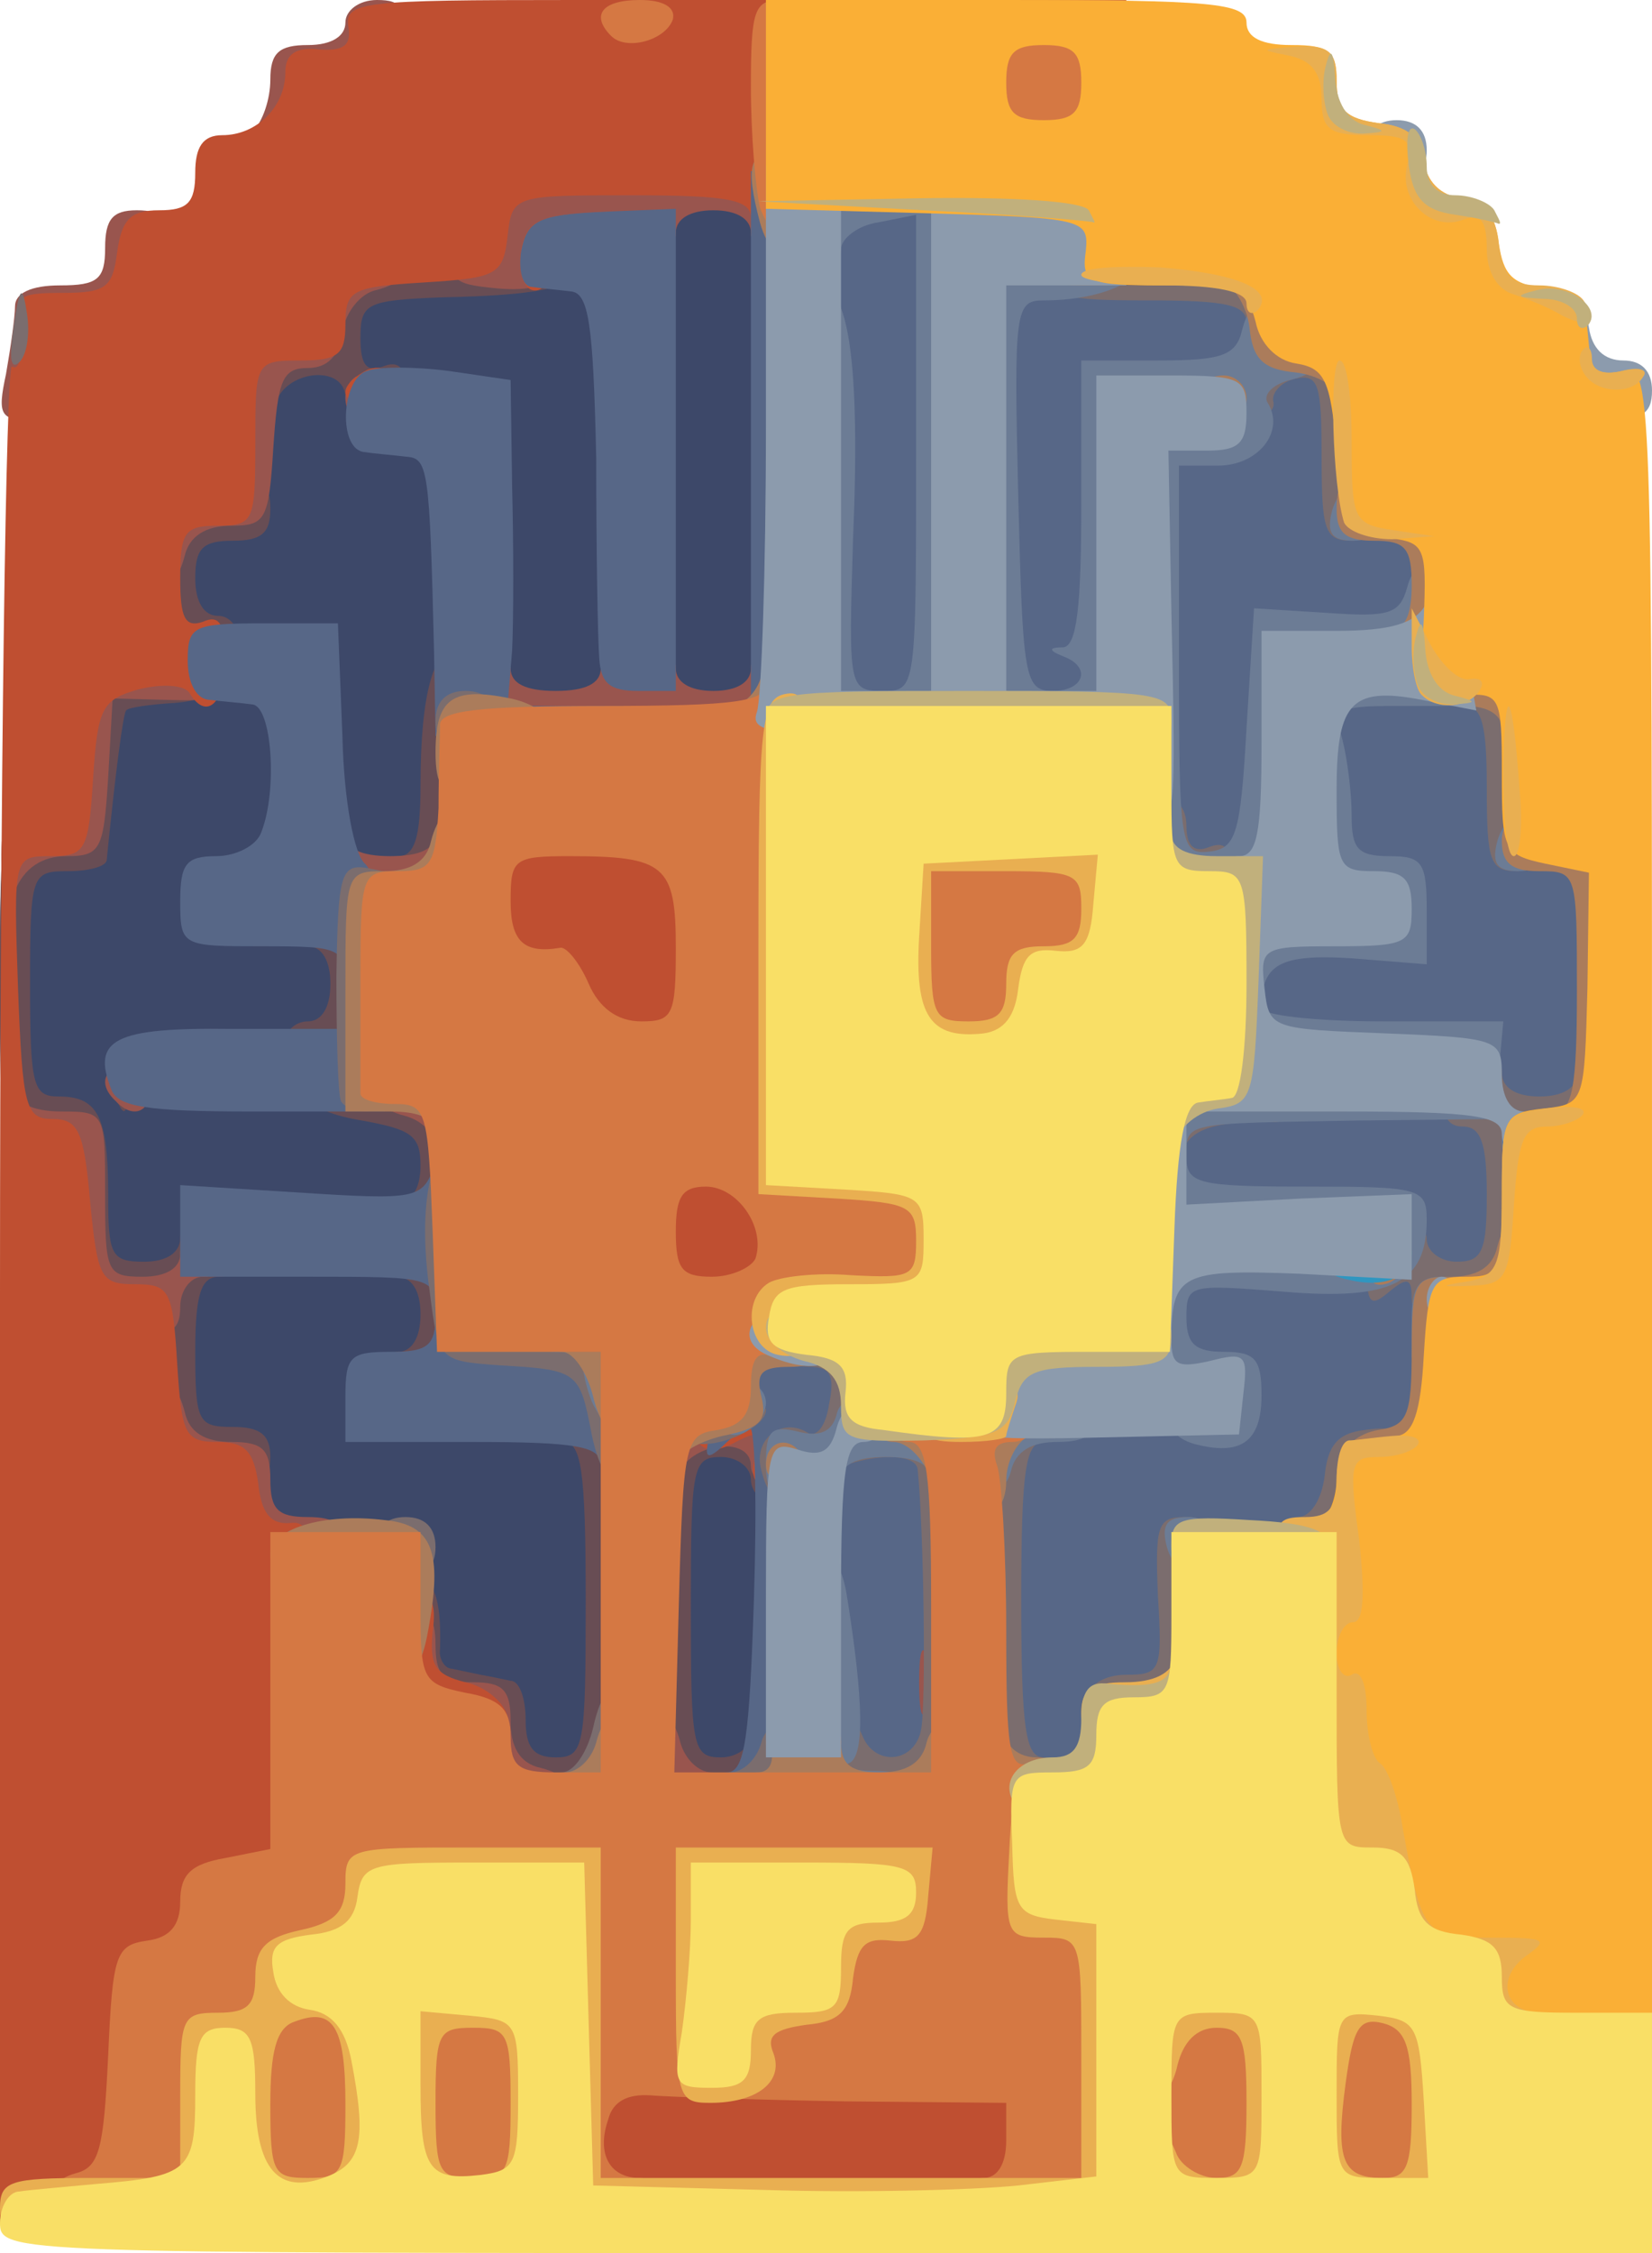 <?xml version="1.0" encoding="utf-8"?>
<!DOCTYPE svg PUBLIC "-//W3C//DTD SVG 20010904//EN" "http://www.w3.org/TR/2001/REC-SVG-20010904/DTD/svg10.dtd">
<svg version="1.0" xmlns="http://www.w3.org/2000/svg" width="110px" height="150px" viewBox="0 0 110 150" preserveAspectRatio="xMidYMid meet">
 <g fill="#3d4869">
  <path d="M32 117.6 c0 -1.8 -0.7 -2.5 -3 -2.9 -2.9 -0.6 -3 -0.9 -3 -5.7 l0 -5 -5.5 0 c-5.4 0 -5.5 0 -5.5 -3 0 -2.5 -0.4 -3 -2.5 -3 -2.4 0 -2.5 -0.3 -2.5 -5.5 0 -5.4 0 -5.5 -3 -5.5 -2.9 0 -3 -0.1 -3 -5.1 0 -4.2 -0.3 -5.2 -2 -5.6 -1.8 -0.5 -2 -1.4 -2 -10.9 0 -9.6 0.1 -10.4 1.9 -10.4 1.6 0 2.1 -1 2.6 -5.4 0.6 -4.6 1.1 -5.5 2.9 -5.8 1.8 -0.3 2.1 -1.1 2.4 -5.5 0.3 -4.8 0.5 -5.3 2.7 -5.3 2.2 0 2.4 -0.5 2.7 -5.2 0.3 -4.9 0.5 -5.3 3.1 -5.6 2.1 -0.3 2.7 -0.9 2.7 -2.7 0 -2.2 0.4 -2.3 10.5 -3 10.2 -0.7 10.5 -0.8 10.5 -3.1 0 -2.2 0.4 -2.4 5.5 -2.4 l5.5 0 0 19 0 19 -11 0 -11 0 0 5.5 c0 5.5 0 5.5 -3 5.5 l-3.1 0 0.3 5.8 c0.3 5.4 0.4 5.7 3.1 6 l2.7 0.3 0 10.5 0 10.4 5.5 0 5.5 0 0 13.5 0 13.5 -5 0 c-4.6 0 -5 -0.2 -5 -2.4z"/>
  <path d="M43 107 l0 -13 5 0 5 0 0 13 0 13 -5 0 -5 0 0 -13z"/>
  <path d="M92 83.5 c0 -3.3 0.2 -3.5 3.5 -3.5 3.3 0 3.5 0.2 3.5 3.5 0 3.3 -0.2 3.5 -3.5 3.5 -3.3 0 -3.5 -0.2 -3.5 -3.5z"/>
 </g>
 <g fill="#684d54">
  <path d="M31.6 120.3 c-0.3 -0.4 -0.6 -1.7 -0.6 -3 0 -1.8 -0.5 -2.3 -2.5 -2.3 -2.3 0 -2.5 -0.3 -2.5 -5 0 -3.8 0.4 -5 1.5 -5 1.4 0 1.9 1.4 1.8 4.8 -0.1 0.6 0.3 1.3 0.8 1.3 0.5 0.1 1.4 0.3 1.9 0.4 0.6 0.1 1.5 0.3 2 0.4 0.6 0 1 1.2 1 2.6 0 1.8 0.5 2.5 2 2.5 1.9 0 2 -0.7 2 -10.5 0 -8.7 -0.3 -10.5 -1.5 -10.5 -0.8 0 -1.5 -0.7 -1.5 -1.5 0 -1.2 1.6 -1.5 8.5 -1.5 l8.5 0 0 3.5 c0 2.4 -0.5 3.5 -1.5 3.5 -0.8 0 -1.5 -0.7 -1.5 -1.5 0 -0.8 -0.9 -1.5 -2 -1.5 -1.9 0 -2 0.7 -2 10 0 9.3 0.1 10 2 10 1.1 0 2 -0.7 2 -1.5 0 -0.8 0.7 -1.5 1.5 -1.5 1 0 1.5 1.1 1.5 3.5 l0 3.4 -10.4 0 c-5.7 0 -10.6 -0.3 -11 -0.6z"/>
  <path d="M9.7 98.3 c-0.4 -0.3 -0.7 -2.8 -0.7 -5.5 0 -4.5 -0.2 -4.8 -2.5 -4.8 -2.4 0 -2.5 -0.3 -2.5 -5.5 0 -4.8 -0.2 -5.5 -2 -5.5 -1.9 0 -2 -0.7 -2 -11.5 0 -10.7 0.1 -11.5 1.9 -11.5 1.7 0 2 -0.8 2.3 -5.2 0.3 -4.6 0.6 -5.3 2.5 -5.6 1.9 -0.3 2.2 -1 2.5 -5.5 l0.3 -5.2 4.3 -0.3 c3.7 -0.3 4.2 -0.1 4.2 1.7 0 1.6 -0.6 2.1 -2.5 2.1 -2 0 -2.5 0.5 -2.5 2.5 0 1.6 0.6 2.5 1.5 2.5 1.6 0 2 2.7 0.7 4.5 -0.4 0.6 -2 1.2 -3.6 1.3 -1.6 0.1 -3.1 0.3 -3.2 0.5 -0.2 0.2 -0.7 4 -1.3 10 -0.1 0.4 -1.2 0.7 -2.6 0.7 -2.4 0 -2.5 0.2 -2.5 7.5 0 6.8 0.2 7.5 1.9 7.5 2.6 0 3.3 1.3 3.3 6.5 0 4.1 0.2 4.5 2.4 4.5 1.5 0 2.4 -0.6 2.4 -1.6 0 -0.9 0.7 -1.4 1.7 -1.2 2.3 0.4 3 3.8 0.9 3.8 -1.2 0 -1.6 1.1 -1.6 5 0 4.7 0.2 5 2.5 5 1.8 0 2.5 0.5 2.5 2 0 1.7 -0.7 2 -3.8 2 -2.1 0 -4.2 -0.3 -4.5 -0.7z"/>
  <path d="M25 91.5 c0 -0.8 0.7 -1.5 1.5 -1.5 0.9 0 1.5 -0.9 1.5 -2.5 0 -1.6 -0.6 -2.5 -1.6 -2.5 -1.1 0 -1.4 -0.8 -1.2 -2.7 0.2 -1.6 0.8 -2.7 1.6 -2.5 0.7 0.1 1.2 -0.8 1.2 -2.2 0 -2 -0.6 -2.4 -3.9 -3 -3.7 -0.6 -5.1 -2 -5.1 -5.2 0 -0.8 0.7 -1.4 1.5 -1.4 0.9 0 1.5 -0.9 1.5 -2.5 0 -1.6 -0.6 -2.5 -1.5 -2.5 -0.8 0 -1.5 -0.7 -1.5 -1.5 0 -1 1 -1.5 3 -1.5 2 0 3 -0.5 3 -1.5 0 -0.8 0.7 -1.5 1.5 -1.5 1.1 0 1.5 -1.2 1.5 -4.7 0 -6.2 0.9 -9.3 2.6 -9.3 1.1 0 1.4 1.9 1.4 8.5 l0 8.5 -3 0 c-3 0 -3 0.1 -3 5.4 0 5.2 0.1 5.5 2.8 5.8 l2.7 0.3 0.3 10.8 0.3 10.7 -3.6 0 c-2.4 0 -3.5 -0.4 -3.5 -1.5z"/>
  <path d="M7.5 72.7 c-0.4 -1 -0.5 -2.1 -0.1 -2.4 1 -1 1.8 0.4 1.3 2.4 -0.4 1.7 -0.4 1.7 -1.2 0z"/>
  <path d="M15.2 25.3 c0.2 -3 0.8 -3.9 2.5 -4.1 1.4 -0.2 2.3 -1.1 2.5 -2.5 0.3 -1.9 1 -2.2 5.6 -2.5 4.8 -0.3 5.2 -0.5 5.2 -2.8 0 -2.2 0.4 -2.4 4.5 -2.4 4.4 0 4.5 0 4.5 3.4 0 4.4 -1.5 5.2 -10.7 5.4 -4.9 0.2 -5.3 0.4 -5.3 2.7 0 1.8 0.4 2.3 1.5 1.9 1 -0.4 1.5 0 1.5 1.5 0 1.4 -0.6 2.1 -2 2.1 -1.1 0 -2 -0.7 -2 -1.5 0 -2.3 -4.1 -1.9 -4.7 0.5 -0.3 1.1 -1.2 2 -2 2 -1 0 -1.3 -1 -1.1 -3.7z"/>
 </g>
 <g fill="#99554e">
  <path d="M31 119.1 c0 -3.5 -1.2 -5.1 -3.6 -5.1 -2.1 0 -2.4 -0.5 -2.4 -3.5 0 -2.8 0.4 -3.5 2 -3.5 1.5 0 2 0.7 2 2.5 0 2 0.5 2.5 2.5 2.5 2 0 2.5 0.5 2.5 2.6 0 1.7 0.6 2.8 2 3.1 3.5 0.9 2.4 3.3 -1.5 3.3 -2.8 0 -3.5 -0.4 -3.5 -1.9z"/>
  <path d="M42 117.5 c0 -3.9 2.4 -5 3.3 -1.5 0.3 1.1 1.2 2 2.1 2 0.9 0 1.6 0.7 1.6 1.5 0 1 -1.1 1.5 -3.5 1.5 -3.3 0 -3.5 -0.2 -3.5 -3.5z"/>
  <path d="M58 112 l0 -6 3.5 0 3.5 0 0 6 0 6 -3.5 0 -3.5 0 0 -6z"/>
  <path d="M14.7 104.3 c-0.4 -0.3 -0.7 -1.7 -0.7 -3 0 -1.8 -0.5 -2.3 -2.5 -2.3 -2.2 0 -2.5 -0.4 -2.5 -3.5 0 -3.9 2.4 -5 3.3 -1.5 0.3 1.4 1.4 2 3.1 2 2.1 0 2.6 0.5 2.6 2.5 0 2 0.5 2.5 2.5 2.5 1.8 0 2.5 0.5 2.5 2 0 1.7 -0.7 2 -3.8 2 -2.1 0 -4.2 -0.3 -4.5 -0.7z"/>
  <path d="M58 100.5 c0 -4.5 0 -4.5 3.5 -4.5 3.5 0 3.5 0 3.5 4.5 0 4.5 0 4.5 -3.5 4.5 -3.5 0 -3.5 0 -3.5 -4.5z"/>
  <path d="M42 96.5 c0 -3.1 0.3 -3.5 2.5 -3.5 2 0 2.5 -0.5 2.5 -2.5 0 -2.2 0.4 -2.5 3.5 -2.5 l3.5 0 0 5.5 c0 4.8 -0.2 5.5 -2 5.5 -1.1 0 -2 -0.6 -2 -1.4 0 -2.1 -4.2 -1.5 -4.8 0.6 -0.8 3.3 -3.2 2 -3.2 -1.7z"/>
  <path d="M27 92 c0 -1.1 0.5 -2 1 -2 0.6 0 1 -0.7 1 -1.5 0 -0.9 0.9 -1.5 2.5 -1.5 2.2 0 2.5 0.4 2.5 3.5 0 3.3 -0.2 3.5 -3.5 3.5 -2.8 0 -3.5 -0.4 -3.5 -2z"/>
  <path d="M3.7 88.3 c-0.4 -0.3 -0.7 -2.8 -0.7 -5.5 0 -3.6 -0.4 -4.8 -1.5 -4.8 -1.1 0 -1.5 -1 -1.4 -3.7 0.1 -2.1 0.3 -3 0.6 -2 0.3 1.1 1.4 1.7 3.4 1.7 2.9 0 2.9 0.1 2.9 5.5 0 5.2 0.1 5.5 2.5 5.5 1.6 0 2.5 -0.6 2.5 -1.5 0 -0.8 0.7 -1.5 1.5 -1.5 0.8 0 1.5 0.7 1.5 1.5 0 0.8 -0.7 1.5 -1.5 1.5 -0.8 0 -1.5 0.9 -1.5 2 0 1.7 -0.7 2 -3.8 2 -2.1 0 -4.2 -0.3 -4.5 -0.7z"/>
  <path d="M29 76.4 c0 -0.9 -0.9 -1.8 -2 -2.1 -3.5 -0.9 -2.4 -3.3 1.5 -3.3 3.3 0 3.5 0.2 3.5 3.5 0 2.4 -0.5 3.5 -1.5 3.5 -0.8 0 -1.5 -0.7 -1.5 -1.6z"/>
  <path d="M7.7 73.3 c-1.2 -1.1 -0.8 -2.3 0.8 -2.3 0.8 0 1.5 0.7 1.5 1.5 0 1.6 -1.2 2 -2.3 0.8z"/>
  <path d="M0.1 57.8 c-0.1 -2.7 0.3 -3.8 1.4 -3.8 1.1 0 1.5 -1.2 1.5 -4.9 0 -2.8 0.4 -5.3 1 -5.6 0.5 -0.3 3.2 -0.9 6 -1.2 4.8 -0.6 5 -0.5 5 1.9 0 2.3 -0.4 2.5 -3.7 2.4 l-3.8 -0.1 -0.3 5.3 c-0.3 4.8 -0.5 5.2 -2.8 5.2 -1.6 0 -2.8 0.8 -3.4 2.3 -0.8 1.9 -0.9 1.7 -0.9 -1.5z"/>
  <path d="M21 57.5 c0 -1.9 0.5 -3.5 1 -3.5 0.6 0 1 0.7 1 1.5 0 1 1 1.5 3 1.5 2 0 3 -0.5 3 -1.5 0 -0.8 0.5 -1.5 1 -1.5 0.6 0 1 1.6 1 3.5 l0 3.5 -5 0 -5 0 0 -3.5z"/>
  <path d="M31 46.5 c0 -2.4 0.5 -3.5 1.5 -3.5 0.8 0 1.5 0.7 1.5 1.5 0 1 1 1.5 3 1.5 2 0 3 -0.5 3 -1.5 0 -0.9 0.9 -1.5 2.5 -1.5 1.6 0 2.5 0.6 2.5 1.5 0 0.9 0.9 1.5 2.5 1.5 1.6 0 2.5 -0.6 2.5 -1.5 0 -0.8 0.7 -1.5 1.5 -1.5 1 0 1.5 1.1 1.5 3.5 l0 3.5 -11 0 -11 0 0 -3.5z"/>
  <path d="M9 35.5 c0 -3.1 0.3 -3.5 2.5 -3.5 2.4 0 2.5 -0.3 2.5 -5.5 0 -5.4 0 -5.5 3 -5.5 2.5 0 3 -0.4 3 -2.5 0 -2.2 0.4 -2.5 3.5 -2.5 3.8 0 5 2.4 1.6 3.3 -1.1 0.2 -2.1 1.5 -2.3 2.8 -0.2 1.6 -1 2.4 -2.3 2.4 -1.7 0 -2 0.8 -2.3 5.3 -0.3 4.8 -0.5 5.2 -2.8 5.2 -1.7 0 -2.8 0.7 -3.1 2 -0.9 3.5 -3.3 2.4 -3.3 -1.5z"/>
  <path d="M0.4 24.9 c0.3 -1.7 0.6 -3.8 0.6 -4.5 0 -0.9 1.1 -1.4 3 -1.4 2.5 0 3 -0.4 3 -2.5 0 -1.9 0.5 -2.5 2.1 -2.5 1.8 0 2 0.5 1.7 4.3 -0.3 3.8 -0.6 4.2 -3 4.5 -2.2 0.3 -2.8 0.9 -2.8 2.8 0 1.9 -0.5 2.4 -2.6 2.4 -2.4 0 -2.6 -0.3 -2 -3.1z"/>
  <path d="M23 26.5 c0 -0.8 0.5 -1.5 1 -1.5 0.6 0 1 0.7 1 1.5 0 0.8 -0.4 1.5 -1 1.5 -0.5 0 -1 -0.7 -1 -1.5z"/>
  <path d="M33.1 19.2 c-3.1 -0.3 -3.3 -0.5 -2.7 -3.4 0.3 -1.7 0.6 -3.7 0.6 -4.4 0 -1.1 2.3 -1.4 11 -1.4 l11 0 0 3.5 c0 2.4 -0.5 3.5 -1.5 3.5 -0.8 0 -1.5 -0.7 -1.5 -1.5 0 -0.9 -0.9 -1.5 -2.5 -1.5 -1.6 0 -2.5 0.6 -2.5 1.5 0 1.1 -1.1 1.5 -3.9 1.5 -2.3 0 -4.1 0.5 -4.3 1.3 -0.2 0.7 -1.6 1.1 -3.7 0.9z"/>
  <path d="M16.8 8.8 c0.7 -0.7 1.2 -2.2 1.2 -3.5 0 -1.8 0.6 -2.3 2.5 -2.3 1.6 0 2.5 -0.6 2.5 -1.5 0 -0.8 0.9 -1.5 2.1 -1.5 1.7 0 2 0.5 1.7 3.3 -0.2 2.4 -0.8 3.3 -2.5 3.5 -1.3 0.2 -2.3 1 -2.3 1.8 0 0.9 -1.1 1.4 -3.2 1.4 -2.5 0 -2.9 -0.3 -2 -1.2z"/>
 </g>
 <g fill="#bf4f31">
  <path d="M0 86 c0 -34.2 0.4 -61.9 0.8 -61.6 0.5 0.3 0.7 -0.7 0.4 -2.2 -0.3 -2.5 -0.1 -2.7 3 -2.7 2.9 0 3.3 -0.4 3.6 -2.7 0.3 -2.2 0.9 -2.8 2.8 -2.8 1.9 0 2.4 -0.5 2.4 -2.5 0 -1.7 0.5 -2.5 1.8 -2.5 2.3 0 4.2 -1.9 4.2 -4.2 0 -1.2 0.7 -1.7 2.3 -1.5 1.6 0.1 2.1 -0.3 1.9 -1.5 -0.3 -1.7 1 -1.8 14.8 -1.8 l15 0 0 8 c0 6.4 -0.3 8 -1.5 8 -0.8 0 -1.5 -0.7 -1.5 -1.5 0 -1.2 -1.5 -1.5 -7.9 -1.5 -7.9 0 -8 0 -8.3 2.7 -0.3 2.6 -0.7 2.8 -5.5 3.1 -4.9 0.3 -5.3 0.5 -5.3 2.8 0 2 -0.5 2.4 -3 2.4 -3 0 -3 0.1 -3 5.5 0 5.2 -0.1 5.5 -2.5 5.5 -2.2 0 -2.5 0.4 -2.5 3.5 0 2.6 0.3 3.3 1.5 2.9 1.1 -0.5 1.5 0.1 1.5 2.5 0 3 -1.3 4.1 -2.4 2.2 -0.4 -0.5 -1.8 -0.6 -3.4 -0.2 -2.4 0.7 -2.7 1.2 -3 5.9 -0.3 4.8 -0.5 5.2 -2.8 5.2 -2.5 0 -2.5 0 -2.2 8.8 0.3 7.9 0.5 8.7 2.3 8.7 1.7 0 2.1 0.8 2.5 5.5 0.5 5.1 0.7 5.5 3 5.5 2.3 0 2.5 0.4 2.8 5.3 0.3 4.7 0.5 5.2 2.7 5.2 1.8 0 2.4 0.6 2.7 2.8 0.2 1.9 0.8 2.7 2.1 2.6 1.5 -0.2 1.7 1 1.7 12.2 l0 12.5 -3 0.6 c-2.3 0.4 -3 1.1 -3 2.9 0 1.6 -0.7 2.4 -2.2 2.6 -2.1 0.3 -2.3 1 -2.8 7.8 l-0.5 7.5 -4.7 0.3 -4.8 0.3 0 -62.1z"/>
  <path d="M37.7 147.3 c-0.9 -0.9 -0.8 -8.5 0.1 -10 0.6 -0.9 4.7 -1.1 16.5 -0.6 l15.7 0.6 0 5.4 0 5.3 -15.8 0 c-8.7 0 -16.2 -0.3 -16.5 -0.7z"/>
  <path d="M26.3 115.3 c-0.8 -0.3 -1.3 -2.3 -1.3 -4.9 0 -3.8 0.3 -4.4 2.1 -4.4 1.6 0 2 0.5 1.7 2.7 -0.2 2.2 0.2 2.8 2.2 3.3 1.4 0.3 2.6 1.4 2.8 2.3 0.3 1.3 -0.4 1.7 -3 1.6 -1.8 0 -3.9 -0.3 -4.5 -0.6z"/>
  <path d="M50.3 97 c0.4 -1.6 0.2 -1.8 -1.3 -1 -2 1.1 -3 0.4 -3 -2.2 0 -1.4 0.8 -1.8 3.5 -1.8 3.3 0 3.5 0.2 3.5 3.5 0 2.6 -0.4 3.5 -1.6 3.5 -1.1 0 -1.5 -0.6 -1.1 -2z"/>
  <path d="M42 82 l0 -6 5 0 c5.4 0 7 1.5 7 6.4 0 4.9 -0.9 5.6 -6.6 5.6 l-5.4 0 0 -6z"/>
  <path d="M12 83.4 c0 -1.7 2.2 -1.4 2.8 0.4 0.2 0.7 -0.3 1.2 -1.2 1.2 -0.9 0 -1.6 -0.7 -1.6 -1.6z"/>
  <path d="M36.5 69.1 c-0.3 -1 -1.7 -2.2 -3 -2.5 -2.3 -0.6 -2.5 -1.1 -2.5 -6.6 l0 -6 6.9 0 c10.2 0 10.1 -0.1 10.1 9.1 l0 7.9 -5.4 0 c-4.5 0 -5.6 -0.3 -6.1 -1.9z"/>
  <path d="M23 26.1 c0 -0.5 0.7 -1.1 1.5 -1.5 0.9 -0.3 1.5 0 1.5 0.9 0 0.8 -0.7 1.5 -1.5 1.5 -0.8 0 -1.5 -0.4 -1.5 -0.9z"/>
  <path d="M35.4 19.3 c-0.6 -0.2 -0.9 -1.4 -0.7 -2.7 0.4 -1.9 1.1 -2.3 5.4 -2.5 2.9 -0.1 4.9 0.2 4.9 0.9 0 0.5 -1.8 1 -3.9 1 -3.1 0 -4 0.4 -4.3 1.8 -0.2 1.1 -0.8 1.7 -1.4 1.5z"/>
 </g>
 <g fill="#576787">
  <path d="M47 118.9 c0 -0.5 0.6 -0.9 1.4 -0.9 1.2 0 1.5 -2.3 1.8 -11.5 0.2 -6.3 0.1 -11.5 -0.3 -11.5 -0.3 0 -1.1 0.6 -1.8 1.3 -1.1 1 -1.3 0.8 -0.7 -1.3 0.3 -1.4 0.6 -3.5 0.6 -4.7 0 -2.1 0.5 -2.3 5.5 -2.3 5.4 0 5.5 0 5.5 3 0 2.5 0.4 3 2.5 3 l2.5 0 0 13 0 12.9 -8.5 0 c-4.7 0 -8.5 -0.5 -8.5 -1z m14.7 -8.6 c-0.3 -1 -0.5 -0.2 -0.5 1.7 0 1.9 0.2 2.7 0.5 1.8 0.2 -1 0.2 -2.6 0 -3.5z"/>
  <path d="M65 106.5 l0 -13.5 5.5 0 5.5 0 0 -10.5 c0 -9.9 0.1 -10.5 2 -10.5 2.4 0 2.7 -0.7 3.3 -7.2 0.4 -4.7 0.4 -4.8 -2.4 -4.8 l-2.9 0 -0.1 -7.2 c-0.1 -4 -0.3 -6.5 -0.6 -5.5 -0.3 1.3 -1.5 1.7 -5.3 1.7 l-4.9 0 -0.4 -12.7 -0.3 -12.8 -0.2 12.8 -0.2 12.7 -17.5 0 -17.5 0 -0.1 -5.7 c-0.3 -12.3 -0.4 -12.8 -1.9 -12.9 -0.8 -0.1 -2.1 -0.2 -2.7 -0.3 -1.8 -0.1 -1.6 -4.8 0.1 -5.4 0.7 -0.3 3.2 -0.3 5.5 0 l4.1 0.6 0.1 7.1 c0.1 3.9 0.1 8.8 0 10.9 l-0.3 3.7 8.1 0 8.1 0 0 -17.8 0 -17.8 7 -0.2 7 -0.1 0 3 0 2.9 11 0 11 0 0 2.5 c0 2 0.5 2.5 2.5 2.5 2.4 0 2.5 0.3 2.5 5.5 0 5.5 0 5.5 3.1 5.5 l3.1 0 -0.4 5.5 c-0.3 5.4 -0.3 5.5 2.5 5.5 2.6 0 2.7 0.2 2.7 5.5 0 5.4 0 5.5 3 5.5 l3 0 0 10.5 0 10.5 -3 0 c-3 0 -3 0.1 -3 5.5 0 5.2 -0.1 5.5 -2.5 5.5 -2.4 0 -2.5 0.3 -2.5 5.4 0 5.2 -0.1 5.5 -2.7 5.8 -2.2 0.2 -2.9 0.9 -3.1 3.1 -0.3 2.6 -0.6 2.7 -5.7 2.7 l-5.3 0 0.2 5.3 c0.1 5 0 5.2 -2.6 5.5 -2.2 0.3 -2.8 0.9 -2.8 2.8 0 2.2 -0.4 2.4 -5 2.4 l-5 0 0 -13.5z m23.8 -24.2 c-1 -0.2 -2.8 -0.2 -4 0 -1.3 0.2 -0.5 0.4 1.7 0.4 2.2 0.1 3.2 -0.1 2.3 -0.4z m-2.1 -27.5 c-0.2 -1.3 -0.4 -0.5 -0.4 1.7 -0.1 2.2 0.1 3.2 0.4 2.3 0.2 -1 0.2 -2.8 0 -4z m-6.9 -27.5 c-1 -0.2 -2.6 -0.2 -3.5 0 -1 0.3 -0.2 0.5 1.7 0.5 1.9 0 2.7 -0.2 1.8 -0.5z"/>
  <path d="M40 97.5 c0 -1.2 -1.6 -1.5 -8.5 -1.5 l-8.5 0 0 -3 c0 -2.7 0.3 -3 3 -3 2.5 0 3 -0.4 3 -2.5 0 -2.5 -0.1 -2.5 -8.5 -2.5 l-8.5 0 0 -3 0 -3.1 8 0.5 c7.7 0.5 8.1 0.4 8.9 -1.7 1.1 -2.8 1.9 -1 2.3 5.3 l0.3 4.5 5 0.5 5 0.5 0.3 5.3 c0.2 3.1 -0.1 5.2 -0.7 5.2 -0.6 0 -1.1 -0.7 -1.1 -1.5z"/>
  <path d="M7.4 72.5 c-1.3 -3.3 0.2 -4.1 8 -4 l7.6 0 0 -2.7 c0 -2.7 -0.2 -2.8 -5.5 -2.8 -5.4 0 -5.5 0 -5.5 -3 0 -2.5 0.4 -3 2.4 -3 1.3 0 2.7 -0.7 3 -1.6 1.1 -2.8 0.7 -8.4 -0.6 -8.5 -0.7 -0.1 -2 -0.2 -2.8 -0.3 -0.9 0 -1.5 -1.1 -1.5 -2.6 0 -2.3 0.3 -2.5 5 -2.5 l5 0 0.3 7.5 c0.1 4.4 0.8 7.9 1.5 8.5 0.7 0.6 1.2 3.9 1.3 8.8 l0 7.7 -8.8 0 c-7 0 -9 -0.3 -9.4 -1.5z"/>
  <path d="M39.9 43.8 c-0.1 -1.3 -0.2 -7.2 -0.2 -13.3 -0.2 -9 -0.5 -11 -1.7 -11.1 -0.8 -0.1 -2 -0.2 -2.6 -0.3 -0.6 0 -0.9 -1.1 -0.7 -2.4 0.4 -2 1.1 -2.4 5.4 -2.6 l4.9 -0.2 0 16.1 0 16 -2.5 0 c-1.9 0 -2.5 -0.5 -2.6 -2.2z"/>
 </g>
 <g fill="#7b6d6e">
  <path d="M47 119.5 c0 -0.8 0.7 -1.5 1.6 -1.5 0.9 0 1.8 -0.9 2.1 -2 0.6 -2.4 5.8 -2.8 6.7 -0.5 0.8 2.1 3.4 1.9 3.9 -0.2 0.4 -1.4 0.2 -13.8 -0.2 -17.5 -0.2 -1.4 -4.9 -0.8 -6.5 0.7 -2 2.1 -3.3 1.9 -3.9 -0.6 -0.6 -2.1 1.4 -3.6 3.1 -2.5 0.6 0.3 1.2 -0.5 1.4 -1.9 0.4 -1.9 0.1 -2.5 -1.3 -2.5 -1.1 0 -1.9 -0.4 -1.9 -1 0 -0.5 1.6 -1 3.5 -1 3.1 0 3.5 0.3 3.5 2.5 0 2.4 0.3 2.5 6 2.5 3.3 0 6 0.4 6 1 0 0.6 -0.7 1 -1.5 1 -1.2 0 -1.5 1.8 -1.5 10.5 0 8.7 0.3 10.5 1.5 10.5 0.8 0 1.5 0.6 1.5 1.4 0 1.5 -6.8 2.6 -17.2 2.6 -5.4 0 -6.8 -0.3 -6.8 -1.5z"/>
  <path d="M36 119 c0 -0.5 0.6 -1 1.4 -1 0.8 0 1.7 -1.3 2.1 -3 1 -4.6 3.5 -3.9 3.5 1 0 3.9 -0.1 4 -3.5 4 -1.9 0 -3.5 -0.4 -3.5 -1z"/>
  <path d="M72.2 113.3 c0.2 -1.1 1.3 -1.8 2.8 -1.8 2.3 0 2.4 -0.3 2.1 -5.3 -0.2 -4.7 0 -5.2 1.8 -5.2 1.9 0 2.1 0.6 2.1 7 l0 7 -4.6 0 c-3.8 0 -4.5 -0.3 -4.2 -1.7z"/>
  <path d="M25 103 c0 -1.3 0.7 -2 2 -2 1.3 0 2 0.7 2 2 0 1.3 -0.7 2 -2 2 -1.3 0 -2 -0.7 -2 -2z"/>
  <path d="M85 102.5 c0 -0.8 0.6 -1.5 1.4 -1.5 0.9 0 1.6 -1.2 1.8 -2.7 0.2 -2.1 0.9 -2.9 2.7 -3.1 2.2 -0.3 2.3 -0.1 1.7 2.8 -0.3 1.8 -0.6 3.9 -0.6 4.6 0 0.9 -1.2 1.4 -3.5 1.4 -2.4 0 -3.5 -0.5 -3.5 -1.5z"/>
  <path d="M44.1 96.8 c-0.1 -3.7 0 -3.8 3.4 -3.8 1.9 0 3.5 0.4 3.5 0.9 0 1.1 -3 2.5 -4.7 2.2 -0.6 -0.1 -1.4 0.9 -1.6 2.1 -0.3 1.5 -0.5 0.9 -0.6 -1.4z"/>
  <path d="M39.4 95.5 c-0.8 -4.2 -0.9 -4.3 -6.1 -4.6 -4.1 -0.3 -4.1 -0.3 -4.7 -5 -0.8 -5.7 0.1 -9.9 2 -9.9 1 0 1.4 1.5 1.4 5.5 l0 5.5 4.9 0 c5.4 0 6.1 0.9 6.1 8.3 0 4.9 -2.6 5.1 -3.6 0.2z"/>
  <path d="M94 86.4 c0 -1.3 -0.3 -1.4 -1.5 -0.4 -1.3 1.1 -1.5 0.8 -1.5 -1.9 0 -2.4 0.4 -3.1 2 -3.1 1.1 0 2 0.7 2 1.5 0 0.8 0.9 1.5 2 1.5 1.7 0 2 -0.7 2 -4.5 0 -3.4 -0.4 -4.5 -1.6 -4.5 -1 0 -1.4 -0.7 -1.2 -2.2 0.3 -2.6 3.8 -3.8 3.8 -1.4 0 1 0.9 1.6 2.5 1.6 1.6 0 2.5 -0.6 2.5 -1.5 0 -0.8 0.7 -1.5 1.5 -1.5 1 0 1.5 1.1 1.5 3.5 0 3 -0.3 3.5 -2.4 3.5 -2.3 0 -2.5 0.4 -2.8 5.3 l-0.3 5.2 -4.2 0.3 c-3.5 0.3 -4.3 0 -4.3 -1.4z"/>
  <path d="M78.1 74.8 c-0.1 -3.8 -0.1 -3.8 3.9 -3.8 3.3 0 4 0.4 4 1.9 0 1 -0.6 1.9 -1.2 1.8 -3.9 -0.1 -5.7 0.5 -6.1 2.1 -0.3 0.9 -0.5 0 -0.6 -2z"/>
  <path d="M22.7 73.3 c-0.2 -0.5 -0.3 -4.2 -0.3 -8.3 0.1 -6.9 0.3 -7.5 2.1 -7.2 1.1 0.2 2 0.5 2.1 0.5 0 0.1 -0.1 3.7 -0.4 8 -0.3 5.5 -0.8 7.7 -1.8 7.7 -0.7 0 -1.5 -0.3 -1.7 -0.7z"/>
  <path d="M75 56.5 c0 -2.8 0.4 -3.5 2 -3.5 1.3 0 2 0.7 2 2 0 1.3 0.5 1.8 1.5 1.4 1 -0.4 1.5 0 1.5 1.5 0 1.7 -0.6 2.1 -3.5 2.1 -3.3 0 -3.5 -0.2 -3.5 -3.5z"/>
  <path d="M99 52.5 c0 -4.2 -0.3 -5.5 -1.5 -5.5 -0.8 0 -1.5 -0.7 -1.5 -1.5 0 -1 1.1 -1.5 3.5 -1.5 l3.5 0 0 7 c0 6.3 -0.2 7 -2 7 -1.8 0 -2 -0.7 -2 -5.5z"/>
  <path d="M29 48 c0 -1.3 0.7 -2 2 -2 1.3 0 2 0.7 2 2 0 1.3 -0.7 2 -2 2 -1.3 0 -2 -0.7 -2 -2z"/>
  <path d="M88 30.4 c0 -4.8 -0.2 -5.5 -1.7 -5.2 -1 0.2 -1.7 1 -1.5 1.6 0.1 0.7 -0.9 1.2 -2.3 1.2 -1.8 0 -2.5 -0.5 -2.5 -1.9 0 -1 0.7 -2.1 1.5 -2.5 0.8 -0.3 1.5 -1.2 1.5 -2.1 0 -1.2 -1.3 -1.5 -6.5 -1.5 -5.8 0 -6.5 -0.2 -6.5 -2 0 -1.8 0.7 -2 7.9 -2 7.9 0 8 0 8.3 2.8 0.2 2.1 0.9 2.8 3.1 3 2.7 0.3 2.7 0.4 2.7 7.3 0 6.2 -0.2 6.9 -2 6.9 -1.8 0 -2 -0.7 -2 -5.6z"/>
  <path d="M0.9 21.8 c0.4 -2.8 0.6 -2.9 0.9 -0.9 0.2 1.3 0 2.7 -0.5 3.2 -0.6 0.6 -0.7 -0.3 -0.4 -2.3z"/>
 </g>
 <g fill="#069add">
 </g>
 <g fill="#6c7c95">
  <path d="M53 111.5 c0 -6.8 0.3 -8.5 1.5 -8.5 0.8 0 1.6 1.3 1.9 3.3 1.1 6.9 1.2 10.7 0.1 11.1 -0.5 0.2 0.2 0.5 1.8 0.5 4.3 0.1 3.1 2.1 -1.3 2.1 l-4 0 0 -8.5z"/>
  <path d="M77.7 103 c-0.4 -1.5 0 -2 1.4 -2 1.2 0 1.9 0.7 1.9 2 0 1.1 -0.6 2 -1.4 2 -0.7 0 -1.6 -0.9 -1.9 -2z"/>
  <path d="M51 97.4 c0 -2.2 0.4 -2.5 2.1 -2.1 1.5 0.4 2.3 0 2.6 -1.1 0.3 -1.4 1.9 -1.7 8.9 -1.9 7.7 -0.1 8.4 0 8.4 1.8 0 1.4 -0.7 1.9 -2.6 1.9 -1.7 0 -2.8 0.6 -3.1 2 -0.6 2.4 -5.3 2.8 -5.3 0.5 0 -1 -1 -1.5 -3 -1.5 -2 0 -3 0.5 -3 1.5 0 0.9 -0.9 1.5 -2.5 1.5 -2 0 -2.5 -0.5 -2.5 -2.6z"/>
  <path d="M79.8 96.2 c-1 -0.2 -1.8 -0.8 -1.8 -1.3 0 -0.5 -0.7 -0.9 -1.6 -0.9 -1.5 0 -1.6 -1 -1.1 -8.2 0.4 -4.6 0.7 -9.8 0.7 -11.5 0 -3 0.3 -3.3 3.1 -3.3 2.8 0 3.1 -0.3 2.5 -2.2 -0.3 -1.3 -0.6 -3.7 -0.6 -5.4 0 -2.7 -0.4 -3.2 -3 -3.7 -2.9 -0.6 -3 -0.9 -3 -5.7 l0 -5 -8.5 0 c-5 0 -8.5 -0.4 -8.5 -1 0 -0.5 -1.1 -1 -2.5 -1 l-2.5 0 0 -14 c0 -11.6 0.3 -14 1.5 -14 2 0 2.8 5.2 2.3 16.9 -0.3 9.9 -0.3 10.1 2 10.1 2.2 0 2.2 -0.1 2.2 -15.9 l0 -15.8 -2.5 0.5 c-1.4 0.2 -2.5 1.1 -2.5 1.8 0 0.8 -0.7 1.4 -1.5 1.4 -1 0 -1.5 -1.1 -1.5 -3.5 l0 -3.5 6 0 c5.7 0 6 0.1 6 2.5 0 2.4 0.3 2.5 5.5 2.5 4 0 5.5 0.4 5.5 1.4 0 1.4 -2.9 2.6 -6.5 2.6 -1.9 0 -2 0.6 -1.7 13 0.3 12.1 0.4 13 2.3 13 2.1 0 2.6 -1.6 0.7 -2.3 -1 -0.4 -1 -0.6 0 -0.6 0.9 -0.1 1.2 -2.7 1.2 -9.6 l0 -9.5 5.1 0 c4.2 0 5.2 -0.3 5.6 -2 0.6 -2.4 1.9 -2.5 3.9 -0.6 2 2 1.8 3.3 -0.7 3.9 -1.2 0.3 -1.8 1 -1.5 1.5 1.2 1.9 -0.6 4.2 -3.3 4.2 l-2.6 0 0 12.9 c0 12.4 0.1 13 2 12.8 1.8 -0.2 2.1 -1.1 2.5 -8.2 l0.5 -8 4.8 0.3 c4.2 0.3 4.9 0.1 5.4 -1.7 0.3 -1.2 1.2 -2.1 1.9 -2.1 1 0 1.4 1.4 1.4 5 l0 5 -4.1 0 c-3.8 0 -4.1 0.2 -3.5 2.3 0.3 1.2 0.6 3.4 0.6 5 0 2.2 0.4 2.7 2.5 2.7 2.2 0 2.5 0.4 2.5 3.6 l0 3.6 -5 -0.4 c-4.8 -0.3 -6 0.4 -6 3.3 0 0.5 3.6 0.9 8.1 0.9 l8 0 -0.3 3.3 -0.3 3.2 -9 0.1 c-11.8 0.2 -11.5 0.1 -11.5 2.4 0 1.8 0.7 2 8 2 7.5 0 8 0.1 8 2.2 0 4.2 -2.3 5.4 -9.5 4.8 -6.3 -0.5 -6.5 -0.5 -6.5 1.7 0 1.8 0.6 2.3 2.5 2.3 2.1 0 2.5 0.5 2.5 2.9 0 3 -1.3 4 -4.2 3.3z"/>
  <path d="M48 94 c0 -1.1 0.7 -2 1.5 -2 0.8 0 1.5 0.6 1.5 1.4 0 0.8 -0.7 1.6 -1.5 2 -1 0.4 -1.5 -0.1 -1.5 -1.4z"/>
  <path d="M39.4 93.3 c-0.4 -1 -0.6 -2.1 -0.6 -2.5 0.1 -0.5 -0.7 -0.8 -1.8 -0.8 -1.1 0 -2 -0.4 -2 -1 0 -0.5 1.6 -1 3.5 -1 3.3 0 3.5 0.2 3.5 3.5 0 3.7 -1.3 4.6 -2.6 1.8z"/>
  <path d="M94 87.7 c0 -2 0.5 -2.7 2 -2.7 1.1 0 2 0.2 2 0.5 0 0.3 -0.9 1.5 -2 2.7 l-2 2.2 0 -2.7z"/>
  <path d="M100 76 c0 -1.1 0.5 -2 1 -2 0.6 0 1 0.9 1 2 0 1.1 -0.4 2 -1 2 -0.5 0 -1 -0.9 -1 -2z"/>
  <path d="M99.7 56 c0.3 -1.1 1.2 -2 1.9 -2 0.8 0 1.4 0.9 1.4 2 0 1.3 -0.7 2 -1.9 2 -1.4 0 -1.8 -0.5 -1.4 -2z"/>
  <path d="M88.7 34 c0.3 -1.1 1.2 -2 1.9 -2 0.8 0 1.4 0.9 1.4 2 0 1.3 -0.7 2 -1.9 2 -1.4 0 -1.8 -0.5 -1.4 -2z"/>
 </g>
 <g fill="#ab7c5b">
  <path d="M13 129.5 c0 -3.3 0.2 -3.5 3.5 -3.5 3.3 0 3.5 0.2 3.5 3.5 0 3.3 -0.2 3.5 -3.5 3.5 -3.3 0 -3.5 -0.2 -3.5 -3.5z"/>
  <path d="M36 119.5 c0 -0.8 0.7 -1.5 1.6 -1.5 0.9 0 1.8 -0.9 2.1 -2 0.9 -3.5 3.3 -2.4 3.3 1.5 0 3.3 -0.2 3.5 -3.5 3.5 -2.4 0 -3.5 -0.5 -3.5 -1.5z"/>
  <path d="M49 119.5 c0 -0.8 0.6 -1.5 1.4 -1.5 0.9 0 1.2 -0.7 0.9 -2 -0.4 -1.6 0 -2 2.1 -2 1.9 0 2.6 0.5 2.6 2 0 1.5 0.7 2 2.6 2 1.7 0 2.8 -0.6 3.1 -2 0.6 -2.4 5.3 -2.8 5.3 -0.5 0 0.8 0.9 1.5 2 1.5 1.3 0 2 0.7 2 2 0 1.9 -0.7 2 -11 2 -9.1 0 -11 -0.3 -11 -1.5z"/>
  <path d="M25 108.5 c0 -3.3 -0.2 -3.5 -3.5 -3.5 -2.4 0 -3.5 -0.5 -3.5 -1.5 0 -1.7 3.5 -2.8 7.6 -2.3 3.2 0.3 3.9 2.1 2.9 7.4 -0.8 4.7 -3.5 4.6 -3.5 -0.1z"/>
  <path d="M62 98.5 c-0.5 -1.4 -1.6 -2.5 -2.5 -2.5 -0.8 0 -1.5 -0.7 -1.5 -1.5 0 -1.2 1.3 -1.5 6 -1.5 5.7 0 7.9 1.3 4.5 2.6 -0.8 0.4 -1.5 1.7 -1.5 3 0 3.4 -3.7 3.3 -5 -0.1z"/>
  <path d="M43 97.5 c0 -0.8 -0.6 -1.5 -1.4 -1.5 -0.8 0 -1.7 -1.3 -2.1 -3 -0.4 -1.6 -1.3 -3 -2.1 -3 -0.8 0 -1.4 -0.7 -1.4 -1.5 0 -1 1.1 -1.5 3.5 -1.5 3.1 0 3.5 0.3 3.5 2.5 0 1.8 0.5 2.5 2 2.5 1.5 0 2 -0.7 2 -2.5 0 -2.2 0.4 -2.5 4 -2.5 3.3 0 4 0.3 4 2 0 1.4 -0.7 2 -2.4 2 -1.9 0 -2.3 0.4 -1.9 2 0.4 1.6 -0.1 2.1 -2.6 2.6 -1.7 0.4 -3.1 1.3 -3.1 2 0 0.8 -0.4 1.4 -1 1.4 -0.5 0 -1 -0.7 -1 -1.5z"/>
  <path d="M51 97.5 c0 -1.6 1.6 -2 2.4 -0.6 0.3 0.5 -0.1 1.1 -0.9 1.5 -0.9 0.3 -1.5 0 -1.5 -0.9z"/>
  <path d="M89.2 97.3 c0.2 -1 1.3 -1.9 2.6 -2.1 1.9 -0.3 2.2 -0.9 2.2 -5.3 0 -4.6 0.2 -4.9 2.6 -4.9 1.7 0 2.8 -0.6 3.1 -2 0.9 -3.5 3.3 -2.4 3.3 1.5 0 3 -0.3 3.5 -2.4 3.5 -2.3 0 -2.5 0.4 -2.8 5.3 l-0.3 5.2 -4.3 0.3 c-3.8 0.3 -4.3 0.1 -4 -1.5z"/>
  <path d="M91 84 c0 -1.1 0.7 -2 1.5 -2 0.8 0 1.5 0.6 1.5 1.4 0 0.8 -0.7 1.6 -1.5 2 -1 0.4 -1.5 -0.1 -1.5 -1.4z"/>
  <path d="M29 75.5 c0 -1 -1 -1.5 -3 -1.5 l-3 0 0 -8 c0 -7.9 0 -8 2.6 -8 1.7 0 2.8 -0.6 3.1 -2 0.9 -3.5 3.3 -2.4 3.3 1.5 0 3.1 -0.3 3.5 -2.5 3.5 -2.3 0 -2.5 0.4 -2.5 4.5 0 3.8 0.3 4.5 2 4.5 1.6 0 2 0.7 2 3.5 0 1.9 -0.4 3.5 -1 3.5 -0.5 0 -1 -0.7 -1 -1.5z"/>
  <path d="M102 75 c0 -0.5 0.7 -1 1.5 -1 1.2 0 1.5 -1.6 1.5 -8 0 -7.9 0 -8 -2.5 -8 -1.8 0 -2.5 -0.5 -2.5 -2 0 -2.1 2.3 -2.6 6.8 -1.4 2.1 0.6 2.2 1.1 2.2 11 l0 10.4 -3.5 0 c-1.9 0 -3.5 -0.4 -3.5 -1z"/>
  <path d="M29 50.1 c0 -3.6 1.1 -4.4 5 -3.6 3.3 0.7 4.1 3.5 1 3.5 -1.1 0 -2 0.7 -2 1.5 0 0.8 -0.9 1.5 -2 1.5 -1.5 0 -2 -0.7 -2 -2.9z"/>
  <path d="M47 48.5 c0 -0.8 0.7 -1.5 1.6 -1.5 0.9 0 1.8 -0.9 2.1 -2 0.9 -3.5 3.3 -2.4 3.3 1.5 0 3.3 -0.2 3.5 -3.5 3.5 -2.4 0 -3.5 -0.5 -3.5 -1.5z"/>
  <path d="M100 48.5 c0 -0.9 -0.9 -1.5 -2.5 -1.5 -1.6 0 -2.5 -0.6 -2.5 -1.5 0 -0.8 -0.9 -1.5 -2 -1.5 -1.1 0 -2 -0.4 -2 -1 0 -0.5 0.7 -1 1.5 -1 1 0 1.5 -1 1.5 -3 0 -2.5 -0.4 -3 -2.5 -3 -1.9 0 -2.5 -0.5 -2.5 -2.1 0 -1.9 0.4 -2.1 3.1 -1.5 1.7 0.3 3.8 0.6 4.5 0.6 1 0 1.4 1.4 1.4 5 0 4.7 0.2 5 2.5 5 2.2 0 2.5 0.4 2.5 3.5 0 2.4 -0.5 3.5 -1.5 3.5 -0.8 0 -1.5 -0.7 -1.5 -1.5z"/>
  <path d="M80.7 27.3 c-1.2 -1.1 -0.8 -2.3 0.8 -2.3 0.8 0 1.5 0.7 1.5 1.5 0 1.6 -1.2 2 -2.3 0.8z"/>
  <path d="M89 26.6 c0 -0.9 -1.2 -1.6 -2.7 -1.8 -2.2 -0.2 -2.9 -0.9 -3.1 -3 -0.2 -1.5 -1.1 -2.9 -2 -3.1 -0.9 -0.3 0 -0.5 2.1 -0.6 2.7 -0.1 3.7 0.3 3.7 1.4 0 0.8 0.9 1.5 2 1.5 1.6 0 2 0.7 2 3.5 0 1.9 -0.4 3.5 -1 3.5 -0.5 0 -1 -0.6 -1 -1.4z"/>
  <path d="M69 15.5 c0 -3.3 0.2 -3.5 3.5 -3.5 3.3 0 3.5 0.2 3.5 3.5 0 3.3 -0.2 3.5 -3.5 3.5 -3.3 0 -3.5 -0.2 -3.5 -3.5z"/>
  <path d="M50.6 14.8 c-1 -3.8 -0.7 -4.8 1.4 -4.8 1.6 0 2 0.7 2 3.5 0 4 -2.4 4.9 -3.4 1.3z"/>
 </g>
 <g fill="#3096c0">
  <path d="M89.8 85.2 c-3.1 -0.6 -2.1 -3.2 1.2 -3.2 1.9 0 3 0.5 3 1.4 0 1.6 -1.8 2.4 -4.2 1.8z"/>
 </g>
 <g fill="#d57843">
  <path d="M3 146.6 c0 -0.7 0.9 -1.6 2 -1.9 1.6 -0.4 1.9 -1.5 2.2 -7.8 0.3 -6.8 0.5 -7.4 2.6 -7.7 1.5 -0.2 2.2 -1 2.2 -2.6 0 -1.8 0.7 -2.5 3 -2.9 l3 -0.6 0 -10.6 0 -10.5 5 0 5 0 0 5 c0 4.8 0.1 5.1 3 5.7 2.3 0.4 3 1.1 3 2.9 0 2 0.5 2.4 3 2.4 l3 0 0 -14 0 -14 -5.5 0 -5.4 0 -0.3 -8.2 c-0.3 -7.8 -0.4 -8.3 -2.5 -8.3 -1.3 0 -2.3 -0.3 -2.3 -0.7 0 -0.5 0 -3.9 0 -7.8 0 -6.8 0.1 -7 2.5 -7 2.2 0 2.5 -0.4 2.7 -4.2 0 -2.4 0.1 -4.9 0.1 -5.5 -0.1 -1 2.7 -1.3 10.8 -1.3 9 0 10.9 -0.3 10.9 -1.5 0 -0.8 0.4 -1.5 1 -1.5 0.6 0 1.1 6.5 1.2 16.3 l0.3 16.2 5.3 0.3 5.2 0.3 0 5.5 0 5.4 -5 0 c-3.5 0 -5.2 0.5 -5.6 1.4 -0.3 0.8 -1.2 1.2 -2 0.9 -1 -0.4 -1.4 0.2 -1.4 2 0 1.9 -0.6 2.6 -2.2 2.9 -2.2 0.3 -2.3 0.7 -2.6 11.6 l-0.3 11.2 8.6 0 8.5 0 0 -11 c0 -9.1 -0.3 -11 -1.5 -11 -0.8 0 -1.5 -0.7 -1.5 -1.5 0 -1.1 1.2 -1.5 5 -1.5 3.8 0 5 0.4 5 1.5 0 0.8 -0.7 1.5 -1.6 1.5 -1.1 0 -1.4 0.5 -1 1.6 0.3 0.9 0.6 5.8 0.6 11 0 7.9 0.2 9.2 1.5 8.8 1.2 -0.5 1.5 0.3 1.5 4 0 4.2 0.2 4.6 2.5 4.6 2.3 0 2.5 0.4 2.6 4.3 0 2.3 0.3 3.6 0.6 3 0.3 -0.8 2.4 -1.3 5.3 -1.3 4.5 0 4.9 0.2 5.3 2.8 0.4 2.5 0.4 2.5 0.6 -0.5 0.1 -2.9 0.4 -3.3 2.9 -3.3 6.8 0 7.2 0.5 7.2 9.1 l0 7.8 -16.5 0 c-13.8 0 -16.5 -0.2 -16.5 -1.4 0 -0.8 0.7 -1.5 1.5 -1.5 0.9 0 1.5 -0.9 1.5 -2.5 l0 -2.5 -10.7 -0.1 c-6 -0.1 -11.8 -0.3 -13 -0.4 -1.5 -0.1 -2.5 0.4 -2.8 1.6 -0.8 2.3 0.1 3.9 2.1 3.9 0.8 0 1.4 0.7 1.4 1.5 0 1.3 -2.9 1.5 -20.5 1.5 -16.8 0 -20.5 -0.3 -20.5 -1.4z m34 -17.6 c0 -3 -0.1 -3 -5.4 -3 -5.2 0 -5.4 0.1 -5.8 3 l-0.5 3 5.9 0 c5.8 0 5.8 0 5.8 -3z m16.8 -0.2 c0.3 -2.5 0 -2.8 -2.7 -2.8 -2.8 0 -3.1 0.3 -3.1 3.1 0 2.7 0.3 3 2.8 2.7 2.1 -0.2 2.8 -0.9 3 -3z m-3.5 -45 c0.7 -2.1 -1.2 -4.8 -3.3 -4.8 -1.6 0 -2 0.7 -2 3 0 2.5 0.4 3 2.4 3 1.3 0 2.6 -0.6 2.9 -1.2z m-5.3 -20.7 c0 -5.5 -0.7 -6.1 -7.1 -6.1 -3.7 0 -3.9 0.2 -3.9 3 0 2.7 0.9 3.5 3.3 3.1 0.4 -0.1 1.3 1 1.9 2.4 0.7 1.6 1.9 2.5 3.5 2.5 2.1 0 2.3 -0.4 2.3 -4.9z"/>
  <path d="M51 116 c0 -0.5 1.1 -1 2.5 -1 1.4 0 2.5 0.5 2.5 1 0 0.6 -1.1 1 -2.5 1 -1.4 0 -2.5 -0.4 -2.5 -1z"/>
  <path d="M59 63 l0 -8 8 0 8 0 0 5.5 c0 5.2 -0.1 5.5 -2.5 5.5 -2 0 -2.5 0.5 -2.5 2.5 0 2.4 -0.3 2.5 -5.5 2.5 l-5.5 0 0 -8z"/>
  <path d="M50.6 13.8 c-0.3 -1.3 -0.6 -4.9 -0.6 -8 0 -5.1 0.2 -5.8 2 -5.8 1.8 0 2 0.7 2 8 0 6.1 -0.3 8 -1.4 8 -0.7 0 -1.6 -1 -2 -2.2z"/>
  <path d="M64 5.5 l0 -5.5 5.5 0 5.5 0 0 5.5 0 5.5 -5.5 0 -5.5 0 0 -5.5z"/>
  <path d="M40.7 2.4 c-1.4 -1.4 -0.6 -2.4 1.9 -2.4 1.6 0 2.4 0.5 2.2 1.3 -0.5 1.4 -3.1 2.1 -4.1 1.1z"/>
 </g>
 <g fill="#8c9bad">
  <path d="M51 106.4 c0 -10.2 0.1 -10.5 2.1 -9.9 1.5 0.5 2.2 0.2 2.6 -1.4 0.6 -2.4 3.3 -2.9 3.3 -0.6 0 0.8 -0.7 1.5 -1.5 1.5 -1.2 0 -1.5 1.8 -1.5 10.5 l0 10.5 -2.5 0 -2.5 0 0 -10.6z"/>
  <path d="M64 94.2 c0.1 -5.2 1.1 -6.2 6.1 -6.2 l4.9 0 0 -8 c0 -7.8 0.1 -8 2.4 -8 3 0 3.6 -1.6 3.6 -9.1 0 -4.6 0.3 -5.9 1.5 -5.9 1.2 0 1.5 -1.5 1.5 -7.5 l0 -7.5 5 0 c3.6 0 5.2 -0.5 5.9 -1.7 1.2 -2.3 1.8 -1.7 2.7 3.1 l0.7 3.9 -3.1 -0.6 c-5.2 -1.1 -6.2 -0.1 -6.2 5.9 0 5.1 0.1 5.4 2.5 5.4 2 0 2.5 0.5 2.5 2.5 0 2.3 -0.3 2.5 -5.1 2.5 -4.9 0 -5 0.1 -4.7 2.8 0.3 2.7 0.4 2.7 8.1 3 7.4 0.3 7.7 0.4 7.7 2.7 0 1.6 0.6 2.5 1.5 2.5 0.8 0 1.5 0.7 1.5 1.5 0 0.8 -0.7 1.5 -1.5 1.5 -0.8 0 -1.5 -0.7 -1.5 -1.5 0 -1.2 -1.8 -1.5 -10.5 -1.5 l-10.5 0 0 3.1 0 3.1 7.5 -0.4 7.5 -0.3 0 2.8 0 2.9 -7.5 -0.4 c-7.8 -0.3 -8.5 0 -8.5 4.4 0 1.7 0.4 1.9 2.6 1.4 2.3 -0.6 2.5 -0.4 2.2 2.1 l-0.3 2.8 -9.2 0.2 c-8.2 0.2 -9.3 0 -9.3 -1.5z"/>
  <path d="M51.3 90.3 c-2.6 -1 -1.3 -3.3 1.7 -3.3 2.3 0 3 0.4 3 2 0 2 -1.9 2.5 -4.7 1.3z"/>
  <path d="M95 86.5 c0 -0.8 0.5 -1.5 1 -1.5 0.6 0 1 0.7 1 1.5 0 0.8 -0.4 1.5 -1 1.5 -0.5 0 -1 -0.7 -1 -1.5z"/>
  <path d="M75 52 l0 -3 -12.6 0 c-11.1 0 -12.5 -0.2 -12 -1.6 0.3 -0.9 0.6 -9.4 0.6 -19 l0 -17.4 12 0 12 0 0 4 0 4 -4 0 -4 0 0 13.5 0 13.5 3 0 3 0 0 -10.5 0 -10.5 5 0 c4.7 0 5 0.2 5 2.5 0 2 -0.5 2.5 -2.6 2.5 l-2.6 0 0.2 10.8 c0.3 13.9 0.3 14.2 -1.5 14.2 -1 0 -1.5 -1 -1.5 -3z m-13 -22 l0 -16 -3 0 -3 0 0 16 0 16 3 0 3 0 0 -16z"/>
  <path d="M102.6 26.4 c-0.3 -0.9 -0.6 -2.9 -0.6 -4.6 0 -2.3 0.4 -2.9 1.8 -2.6 0.9 0.2 1.8 1.3 2 2.6 0.2 1.4 1 2.2 2.3 2.2 1.2 0 1.9 0.7 1.9 2 0 1.6 -0.7 2 -3.4 2 -2.2 0 -3.6 -0.6 -4 -1.6z"/>
  <path d="M91 10 c0 -1.3 0.7 -2 2 -2 1.3 0 2 0.7 2 2 0 1.3 -0.7 2 -2 2 -1.3 0 -2 -0.7 -2 -2z"/>
 </g>
 <g fill="#faaf36">
  <path d="M97.7 136.3 c-0.4 -0.3 -0.7 -1.5 -0.7 -2.5 0 -1.2 -0.7 -1.8 -2.4 -1.8 -2.6 0 -3 -0.8 -4.2 -7.3 -0.3 -2 -1 -4 -1.5 -4.3 -0.5 -0.3 -0.9 -1.6 -0.9 -3 0 -1.3 -0.5 -2.4 -1.1 -2.4 -1.5 0 -0.5 -13.3 1 -13.8 0.6 -0.2 1.1 -1.5 1.1 -2.8 0 -1.3 0.6 -2.5 1.3 -2.5 0.6 -0.1 1.9 -0.2 2.7 -0.3 1.1 -0.1 1.6 -1.6 1.8 -5.3 0.3 -4.9 0.5 -5.3 2.8 -5.3 2.2 0 2.4 -0.3 2.4 -5.4 0 -5.2 0.1 -5.5 2.8 -5.8 2.7 -0.3 2.7 -0.4 2.9 -8 l0.1 -7.7 -2.9 -0.6 c-2.8 -0.6 -2.9 -0.9 -2.9 -6 0 -5.2 -0.1 -5.4 -2.7 -5.2 -2.8 0.2 -2.8 0.1 -2.5 -5 0.2 -5 0.1 -5.2 -2.5 -5.5 -2.6 -0.3 -2.8 -0.7 -3.3 -5.8 -0.4 -4.7 -0.8 -5.5 -2.7 -5.8 -1.3 -0.2 -2.4 -1.3 -2.7 -2.8 -0.6 -2.2 -1.1 -2.4 -6.1 -2.4 -5.1 0 -5.5 -0.2 -5.2 -2.3 0.2 -2.1 -0.1 -2.2 -10.5 -2.5 l-10.8 -0.3 0 -6.9 0 -7 16 0 c13.6 0 16 0.2 16 1.5 0 1 1 1.5 3 1.5 2.5 0 3 0.4 3 2.4 0 1.9 0.6 2.5 2.8 2.8 1.9 0.2 2.8 0.9 3 2.5 0.2 1.4 1.1 2.3 2.5 2.5 1.5 0.2 2.3 1.1 2.5 3 0.3 2.1 0.9 2.7 3 3 1.5 0.2 2.8 1 2.8 1.8 0.1 0.8 0.2 2.1 0.3 2.9 0.1 0.8 0.8 1.1 2.1 0.8 2 -0.5 2 0 2 55.9 l0 56.4 -5.8 0 c-3.2 0 -6.2 -0.3 -6.5 -0.7z m-25.7 -130.8 c0 -2 -0.5 -2.5 -2.5 -2.5 -2 0 -2.5 0.5 -2.5 2.5 0 2 0.5 2.5 2.5 2.5 2 0 2.5 -0.5 2.5 -2.5z"/>
 </g>
 <g fill="#e9af51">
  <path d="M0 147 c0 -1.8 0.7 -2 6 -2 l6 0 0 -5.5 c0 -5.2 0.1 -5.5 2.5 -5.5 2 0 2.5 -0.5 2.5 -2.4 0 -1.9 0.7 -2.6 3 -3.1 2.3 -0.5 3 -1.2 3 -3.1 0 -2.4 0.2 -2.4 8.5 -2.4 l8.5 0 0 11 0 11 16 0 16 0 0 -8 c0 -7.9 0 -8 -2.5 -8 -2.5 0 -2.6 -0.2 -2.3 -5.7 0.2 -4.6 0.7 -5.9 2.1 -6.1 1.4 -0.3 1.7 0.4 1.7 3.7 0 3.7 0.2 4.1 2.5 4.1 2.1 0 2.5 0.5 2.5 3 l0 3 7.5 0 c7.3 0 7.5 -0.1 7.5 -2.5 0 -2 -0.5 -2.5 -2.5 -2.5 -2.5 0 -2.5 0 -2.5 -9.4 0 -5.1 -0.3 -10.8 -0.6 -12.5 -0.6 -2.7 -0.4 -3.1 1.5 -3.1 1.6 0 2.1 -0.6 2.1 -2.5 0 -1.4 0.3 -2.5 0.8 -2.6 0.4 0 1.7 -0.2 2.9 -0.3 1.2 -0.1 2 0.1 1.7 0.6 -0.3 0.4 -1.4 0.8 -2.6 0.8 -1.9 0 -2 0.4 -1.3 5.5 0.4 3.7 0.3 5.5 -0.4 5.5 -0.6 0 -1.1 0.9 -1.1 2.1 0 1.1 0.5 1.7 1 1.4 0.6 -0.4 1 0.6 1 2.4 0 1.6 0.4 3.2 0.9 3.5 0.5 0.3 1.2 2.3 1.5 4.3 1.3 7.1 1.4 7.3 5.9 7.3 3.7 0 3.9 0.1 2.2 1.3 -1.9 1.5 -1.3 3.7 1.1 3.7 0.8 0 1.4 0.7 1.4 1.5 0 1 -1 1.5 -3 1.5 -3 0 -3 0.1 -3 5.3 l0 5.4 -20.2 0.6 c-28.6 1 -40.6 0.9 -41.3 -0.3 -0.3 -0.5 -3.5 -1 -7.1 -1 -3.6 0 -6.4 0.4 -6.4 1 0 0.6 -1.6 1 -3.5 1 -1.9 0 -3.5 -0.4 -3.5 -1 0 -0.5 -1.3 -1 -3 -1 -1.6 0 -3 0.5 -3 1 0 0.6 -2.2 1 -5 1 -4.3 0 -5 -0.3 -5 -2z m23 -6.9 c0 -5.2 -0.8 -6.5 -3.4 -5.5 -1.2 0.4 -1.6 2 -1.6 5.5 0 4.6 0.2 4.9 2.5 4.9 2.3 0 2.5 -0.3 2.5 -4.9z m11 -0.1 c0 -4.7 -0.2 -5 -2.5 -5 -2.3 0 -2.5 0.3 -2.5 5 0 4.7 0.2 5 2.5 5 2.3 0 2.5 -0.3 2.5 -5z m49 0 c0 -4.3 -0.3 -5 -2 -5 -1.3 0 -2.2 0.9 -2.6 2.5 -0.3 1.4 -1.1 2.5 -1.8 2.5 -0.8 0 -0.8 0.3 0 0.8 0.6 0.4 1.3 1.5 1.7 2.5 0.3 0.9 1.6 1.7 2.7 1.7 1.7 0 2 -0.6 2 -5z m11 0.1 c0 -3.9 -0.4 -5 -1.9 -5.4 -1.6 -0.4 -2 0.3 -2.5 4 -0.7 5.2 -0.2 6.3 2.5 6.3 1.6 0 1.9 -0.7 1.9 -4.9z m-58 -11.1 c0 -1.7 -0.7 -2 -4.5 -2 -3.8 0 -4.5 0.3 -4.5 2 0 1.7 0.7 2 4.5 2 3.8 0 4.5 -0.3 4.5 -2z"/>
  <path d="M45 131.5 l0 -8.5 8.6 0 8.5 0 -0.3 3.3 c-0.2 2.6 -0.7 3.1 -2.5 2.9 -1.7 -0.2 -2.2 0.3 -2.5 2.5 -0.2 2.2 -0.9 2.9 -3.1 3.1 -2.1 0.3 -2.7 0.7 -2.2 1.9 0.7 1.9 -1.1 3.3 -4.2 3.3 -2.2 0 -2.3 -0.3 -2.3 -8.5z m8 -2.5 c0 -1.3 -0.7 -2 -2 -2 -1.3 0 -2 0.7 -2 2 0 1.3 0.7 2 2 2 1.3 0 2 -0.7 2 -2z"/>
  <path d="M72 114 c0 -1.5 0.7 -2 2.9 -2 2 0 3.1 -0.6 3.4 -1.7 0.3 -1 0.5 -0.1 0.6 2 0.1 3.6 0 3.7 -3.4 3.7 -2.8 0 -3.5 -0.4 -3.5 -2z"/>
  <path d="M61 94 c0 -1.6 0.7 -2 3.6 -2 2.9 0 3.5 0.3 3 1.6 -0.3 0.9 -0.6 1.8 -0.6 2 0 0.2 -1.3 0.4 -3 0.4 -2.3 0 -3 -0.4 -3 -2z"/>
  <path d="M51.8 90.2 c-2 -0.4 -2.4 -3.7 -0.6 -4.8 0.7 -0.4 3.1 -0.7 5.5 -0.5 4 0.2 4.3 0.1 4.3 -2.3 0 -2.3 -0.4 -2.5 -5.2 -2.8 l-5.3 -0.3 0 -16.5 c0 -14.9 0.2 -16.5 1.8 -16.8 1.6 -0.3 1.7 0.9 1.7 14.7 l0 15 5.3 0.3 5.2 0.3 0 6 0 6 -4.8 0.1 c-2.7 0 -5.2 0.5 -5.5 1 -0.4 0.6 -1.5 0.8 -2.4 0.6z"/>
  <path d="M97.8 85.3 c1.9 -0.4 2.2 -1 2.2 -5.8 0 -5.1 0.1 -5.3 2.9 -5.7 1.7 -0.2 2.8 -0.1 2.5 0.4 -0.3 0.4 -1.4 0.8 -2.4 0.8 -1.6 0 -1.9 0.9 -2.2 5.3 -0.3 4.8 -0.5 5.2 -2.8 5.3 -2.2 0.1 -2.2 0 -0.2 -0.3z"/>
  <path d="M59.2 71.2 c-0.9 -0.6 -1.2 -3.1 -1 -8.8 l0.3 -7.9 8.8 -0.3 8.8 -0.3 -0.3 6.3 c-0.3 5.6 -0.5 6.3 -2.5 6.6 -1.4 0.2 -2.3 1.1 -2.5 2.5 -0.3 1.9 -1 2.2 -5.3 2.5 -2.7 0.1 -5.6 -0.2 -6.3 -0.6z m7.8 -5.7 c0 -2 0.5 -2.5 2.5 -2.5 2 0 2.5 -0.5 2.5 -2.5 0 -2.3 -0.3 -2.5 -5 -2.5 l-5 0 0 5 c0 4.7 0.2 5 2.5 5 2 0 2.5 -0.5 2.5 -2.5z"/>
  <path d="M100.1 51.3 c0.1 -6.2 0.6 -5.6 1.1 1.5 0.2 2.3 0 4.2 -0.4 4.2 -0.5 0 -0.7 -2.6 -0.7 -5.7z"/>
  <path d="M94.7 46.3 c-0.4 -0.3 -0.7 -1.8 -0.7 -3.2 l0 -2.6 1.3 2.5 c0.8 1.4 1.9 2.4 2.6 2.2 0.7 -0.1 1 0.2 0.6 0.8 -0.7 1.1 -2.8 1.3 -3.8 0.3z"/>
  <path d="M89.5 34.8 c-0.8 -2.5 -1 -10.8 -0.3 -10.8 0.5 0 0.8 2.4 0.8 5.4 0 5.2 0.1 5.5 2.8 5.9 l2.7 0.4 -2.8 0.2 c-1.5 0 -2.9 -0.5 -3.2 -1.1z"/>
  <path d="M105.5 24.9 c-0.4 -0.6 -0.4 -1.3 -0.1 -1.6 0.3 -0.4 0.6 -0.1 0.6 0.6 0 0.8 0.8 1.1 2 0.8 1.1 -0.3 1.8 -0.1 1.4 0.4 -0.7 1.2 -3.1 1.1 -3.9 -0.2z"/>
  <path d="M104 21 c-0.8 -0.5 -2.3 -1.1 -3.2 -1.4 -1.1 -0.3 -1.8 -1.5 -1.8 -3 0 -1.9 -0.4 -2.4 -1.5 -2 -2.2 0.9 -4.4 -1.3 -3.8 -3.6 0.4 -1.7 0 -2 -2.6 -2 -2.6 0 -3.1 -0.4 -3.1 -2.4 0 -1.8 -0.7 -2.6 -2.2 -2.9 -2 -0.4 -1.9 -0.4 0.5 -0.6 2.2 -0.1 2.7 0.3 2.7 2.3 0 1.9 0.6 2.5 2.8 2.8 1.9 0.2 2.8 0.9 3 2.5 0.2 1.4 1.1 2.3 2.5 2.5 1.6 0.2 2.3 1.1 2.5 3.1 0.3 2.1 0.9 2.7 2.7 2.7 1.3 0 2.7 0.5 3 1.1 1 1.4 0.3 1.8 -1.5 0.9z"/>
  <path d="M83 20.2 c0 -0.8 -2 -1.2 -5.5 -1.2 -3 0 -5.5 -0.3 -5.5 -0.7 0 -0.5 2.4 -0.6 5.2 -0.5 5.2 0.4 7.8 1.5 6.5 2.9 -0.4 0.3 -0.7 0.1 -0.7 -0.5z"/>
 </g>
 <g fill="#c1b07c">
  <path d="M67.5 120 c-0.9 -1.5 0.4 -3 2.6 -3 1.4 0 1.9 -0.7 1.9 -2.6 0 -1.8 0.5 -2.5 1.8 -2.3 3.2 0.3 4.2 -0.1 4.2 -1.6 0 -0.8 0.7 -1.5 1.5 -1.5 1 0 1.5 1.1 1.5 3.5 0 3.1 -0.3 3.5 -2.5 3.5 -2 0 -2.5 0.5 -2.5 2.5 0 2.2 -0.4 2.5 -3.9 2.5 -2.2 0 -4.3 -0.4 -4.6 -1z"/>
  <path d="M78 102.9 c0 -1.8 0.5 -2 5.2 -1.7 4.1 0.2 5.4 0.7 5.6 2.1 0.3 1.4 -0.5 1.7 -5.2 1.7 -5 0 -5.6 -0.2 -5.6 -2.1z"/>
  <path d="M56 93.6 c0 -1.7 -0.7 -2.6 -2.5 -3 -1.4 -0.4 -2.5 -1.3 -2.5 -2.2 0 -1.2 1 -1.4 4.3 -1.2 3.5 0.2 4.3 0.7 4.5 2.6 0.5 3.2 4.2 3 4.2 -0.3 0 -2.4 0.2 -2.5 7 -2.5 6.3 0 7 0.2 7 2 0 1.7 -0.7 2 -4.9 2 -4.3 0 -5 0.3 -5.5 2.3 -0.5 2.1 -1.2 2.4 -6.1 2.6 -5.2 0.1 -5.5 0 -5.5 -2.3z"/>
  <path d="M75.2 74.3 c0.2 -3.1 0.7 -3.9 2.6 -4.1 1.9 -0.3 2.2 -0.9 2.2 -4.8 0 -4 -0.2 -4.4 -2.5 -4.4 -2.2 0 -2.5 -0.4 -2.5 -3.5 0 -2.4 0.5 -3.5 1.5 -3.5 0.8 0 1.5 0.7 1.5 1.5 0 1 1 1.5 3 1.5 l3.1 0 -0.3 8.3 c-0.3 7.8 -0.4 8.2 -2.7 8.5 -1.3 0.2 -2.6 1.2 -2.8 2.3 -0.3 1 -1.2 1.9 -2 1.9 -1 0 -1.3 -1 -1.1 -3.7z"/>
  <path d="M51 48 c0 -1.9 0.7 -2 13.5 -2 12.8 0 13.5 0.1 13.5 2 0 1.9 -0.7 2 -13.5 2 -12.8 0 -13.5 -0.1 -13.5 -2z"/>
  <path d="M94.4 45.6 c-0.3 -0.8 -0.4 -2.3 -0.1 -3.3 0.3 -1.2 0.5 -0.9 0.6 0.9 0.1 1.6 0.8 2.8 1.9 3.1 1.6 0.4 1.6 0.5 -0.1 0.6 -1 0 -2 -0.5 -2.3 -1.3z"/>
  <path d="M105 21.2 c0 -0.7 -1 -1.3 -2.2 -1.3 -1.9 -0.1 -2 -0.2 -0.4 -0.6 2 -0.5 4.4 1.2 3.3 2.4 -0.4 0.3 -0.7 0.1 -0.7 -0.5z"/>
  <path d="M61.5 14 l-11 -0.6 10.7 -0.2 c6.3 -0.1 10.9 0.2 11.3 0.8 0.3 0.6 0.5 0.9 0.3 0.8 -0.2 -0.1 -5.2 -0.5 -11.3 -0.8z"/>
  <path d="M96.9 14.3 c-2.1 -0.3 -2.8 -1.1 -3.1 -3.3 -0.2 -1.6 -0.1 -2.7 0.4 -2.4 0.4 0.3 0.8 1.4 0.8 2.5 0 1.2 0.7 1.9 1.9 1.9 1.1 0 2.3 0.5 2.6 1 0.3 0.6 0.5 0.9 0.3 0.9 -0.2 -0.1 -1.5 -0.4 -2.9 -0.6z"/>
  <path d="M88.4 7.6 c-0.3 -0.8 -0.4 -2.3 -0.1 -3.3 0.3 -1.2 0.5 -0.9 0.6 0.9 0.1 1.6 0.8 2.8 1.9 3.1 1.6 0.4 1.6 0.5 -0.1 0.6 -1 0 -2 -0.5 -2.3 -1.3z"/>
 </g>
 <g fill="#f9df66">
  <path d="M0 148 c0 -1.1 0.6 -2.1 1.3 -2.1 0.6 -0.1 3 -0.3 5.1 -0.5 6.2 -0.5 6.6 -0.9 6.6 -5.9 0 -3.8 0.3 -4.5 2 -4.5 1.7 0 2 0.7 2 4.4 0 5 1.5 6.8 4.8 5.5 2.3 -0.9 2.6 -2.5 1.6 -7.7 -0.4 -2.1 -1.3 -3.2 -2.8 -3.4 -1.3 -0.2 -2.2 -1.1 -2.4 -2.5 -0.3 -1.7 0.2 -2.2 2.5 -2.5 2 -0.2 2.9 -0.9 3.1 -2.5 0.3 -2.2 0.8 -2.3 7.7 -2.3 l7.4 0 0.3 10.8 0.3 10.7 11.5 0.3 c6.3 0.2 13.9 0 16.8 -0.3 l5.2 -0.6 0 -8.4 0 -8.4 -2.7 -0.3 c-2.6 -0.3 -2.8 -0.7 -2.9 -5 -0.2 -4.7 -0.1 -4.8 2.7 -4.8 2.4 0 2.9 -0.4 2.9 -2.5 0 -2 0.5 -2.5 2.5 -2.5 2.4 0 2.5 -0.3 2.5 -5.5 l0 -5.5 5.5 0 5.5 0 0 10.5 c0 10.5 0 10.5 2.4 10.5 1.9 0 2.5 0.6 2.8 2.8 0.2 2.1 0.9 2.8 3.1 3 2.1 0.3 2.7 0.9 2.7 2.8 0 2.2 0.4 2.4 5 2.4 l5 0 0 8 0 8 -55 0 c-54.3 0 -55 0 -55 -2z m34.5 -8.5 c0 -4.9 -0.1 -5 -3.2 -5.3 l-3.3 -0.3 0 4.9 c0 5.6 0.5 6.4 4 6 2.3 -0.3 2.5 -0.7 2.5 -5.3z m49.5 0 c0 -5.4 0 -5.5 -3 -5.5 -3 0 -3 0.1 -3 5.5 0 5.4 0 5.5 3 5.5 3 0 3 -0.1 3 -5.5z m10.8 0.3 c-0.3 -4.9 -0.5 -5.3 -3 -5.6 -2.8 -0.3 -2.8 -0.2 -2.8 5.2 0 5.6 0 5.6 3.1 5.6 l3 0 -0.3 -5.2z"/>
  <path d="M45.4 135.3 c0.3 -2.1 0.6 -5.5 0.6 -7.5 l0 -3.8 7.5 0 c6.8 0 7.5 0.2 7.5 2 0 1.5 -0.7 2 -2.5 2 -2.1 0 -2.5 0.5 -2.5 3 0 2.7 -0.3 3 -3 3 -2.5 0 -3 0.4 -3 2.5 0 2 -0.5 2.5 -2.6 2.5 -2.5 0 -2.6 -0.2 -2 -3.7z"/>
  <path d="M58.8 95.2 c-2.1 -0.2 -2.7 -0.8 -2.5 -2.5 0.2 -1.7 -0.4 -2.3 -2.6 -2.5 -2.3 -0.3 -2.8 -0.8 -2.5 -2.5 0.3 -1.9 0.9 -2.2 5.3 -2.2 4.9 0 5 -0.1 5 -3 0 -2.9 -0.2 -3 -5.2 -3.3 l-5.3 -0.3 0 -16 0 -15.9 13.5 0 13.5 0 0 5.5 c0 5.2 0.1 5.5 2.5 5.5 2.4 0 2.5 0.2 2.5 7.5 0 4.3 -0.4 7.6 -1 7.6 -0.5 0.1 -1.6 0.2 -2.2 0.3 -0.9 0.1 -1.4 2.7 -1.6 8.4 l-0.3 8.2 -5.4 0 c-5.4 0 -5.5 0.1 -5.5 2.8 0 3.1 -1.2 3.4 -8.2 2.4z m9 -29.4 c0.3 -2.2 0.8 -2.7 2.5 -2.5 1.8 0.2 2.3 -0.4 2.5 -3.1 l0.3 -3.3 -5.8 0.3 -5.8 0.3 -0.3 4.9 c-0.3 5.2 0.7 6.8 4.3 6.4 1.4 -0.2 2.1 -1.2 2.3 -3z"/>
 </g>
</svg>
